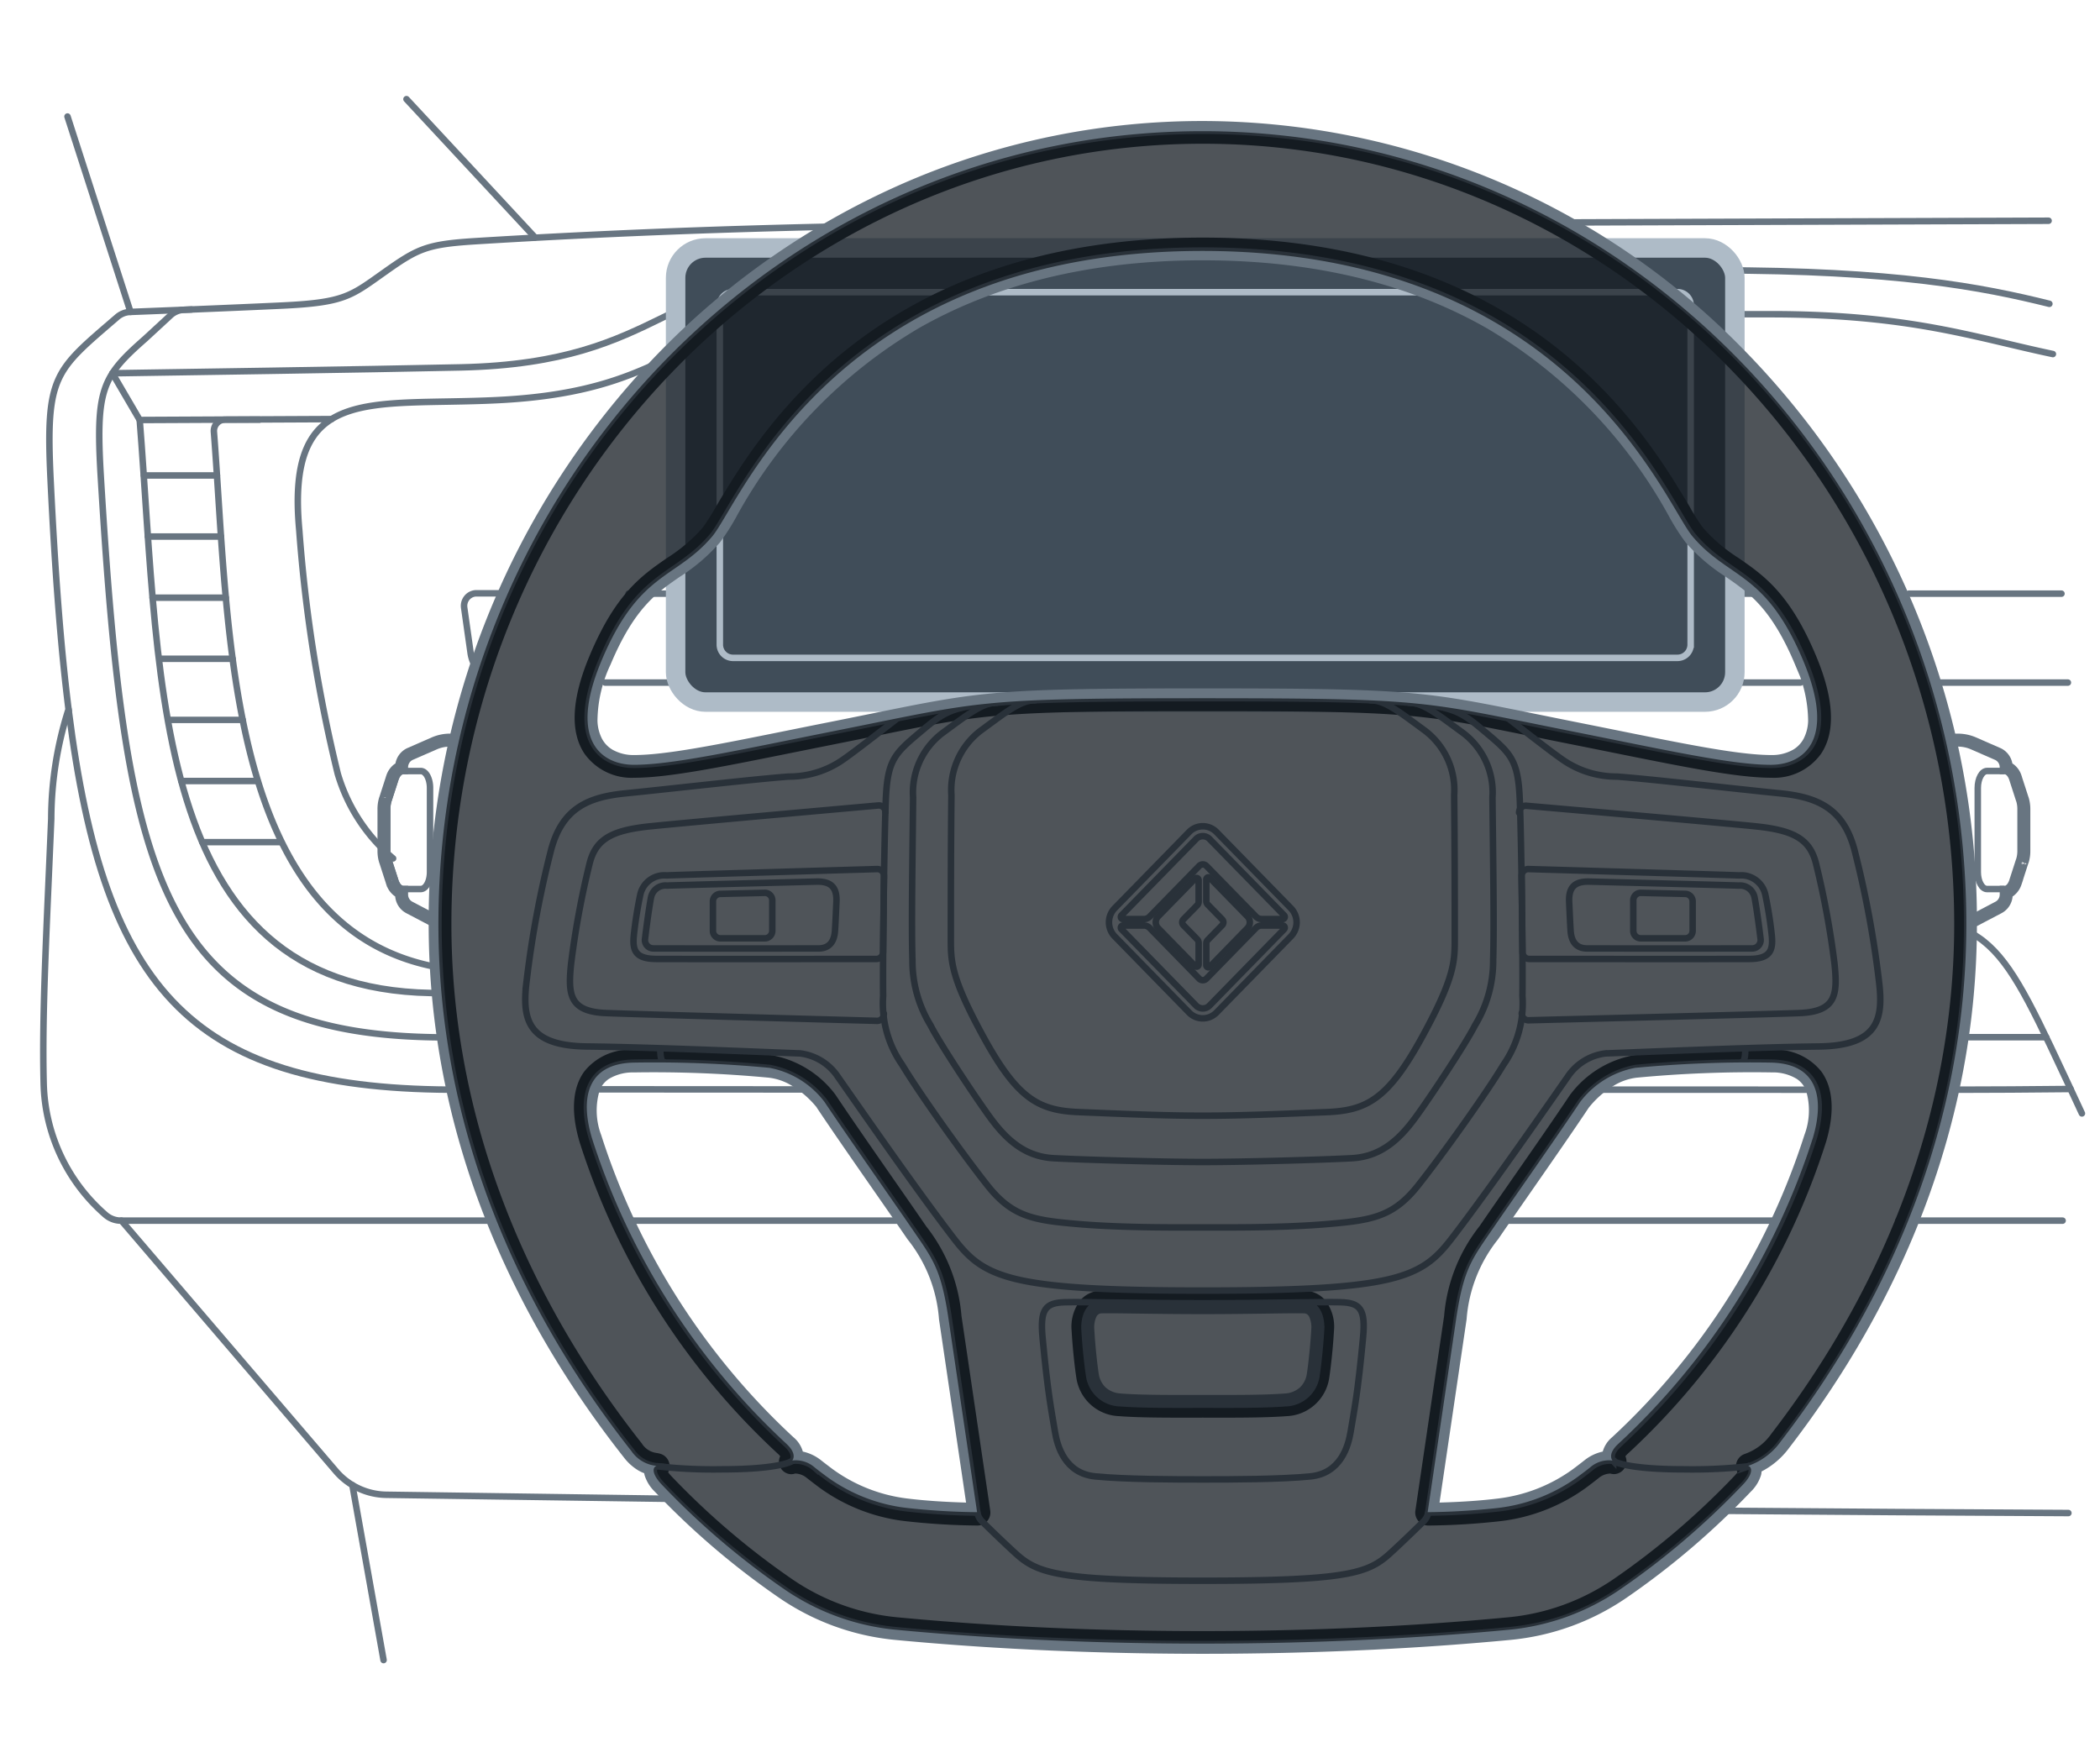 <svg xmlns="http://www.w3.org/2000/svg" width="161.749" height="135.811" viewBox="0 0 161.749 135.811"><g id="b397b2bc-a6e4-47e0-a4c5-1b48f34141e4" data-name="below"><path d="M34.734,79.909C12.449,80.016,9.678,68.389,7.77,36.831c-.415-6.858.073-7.799,3.402-10.729l1.983-1.83a1.629,1.629,0,0,1,1.036-.41l.555-.022" style="fill:none;stroke:#687581;stroke-linecap:round;stroke-linejoin:round;stroke-width:0.5px"/><path d="M35.607,83.938c-20.737.114-27.555-7.413-30.313-29.184" style="fill:none;stroke:#687581;stroke-linecap:round;stroke-linejoin:round;stroke-width:0.5px"/><path d="M30.279,66.125A13.522,13.522,0,0,1,26.014,59.6a114.254,114.254,0,0,1-2.962-18.752c-1.05-11.292,5.354-9.545,15.218-10.024,14.556-.707,13.439-6.62,27.054-6.62H136.35c10.778,0,15.725,1.797,21.77,3.069" style="fill:none;stroke:#687581;stroke-linecap:round;stroke-linejoin:round;stroke-width:0.5px"/><path d="M157.85,23.403c-5.164-1.285-11.83-2.577-25.757-2.577H65.323C51.256,20.831,51.419,27.949,35.489,28.3c-6.748.149-23.749.408-26.83.454" style="fill:none;stroke:#687581;stroke-linecap:round;stroke-linejoin:round;stroke-width:0.5px"/><path d="M25.541,32.283l-14.78.07c1.654,20.899.844,44.46,23.453,44.14" style="fill:none;stroke:#687581;stroke-linecap:round;stroke-linejoin:round;stroke-width:0.5px"/><path d="M34.009,74.56C17.334,71.767,17.677,48.742,16.476,33.267a.884.884,0,0,1,.223-.66.842.842,0,0,1,.625-.281h2.652" style="fill:none;stroke:#687581;stroke-linecap:round;stroke-linejoin:round;stroke-width:0.5px"/><line x1="8.658" y1="28.755" x2="10.762" y2="32.353" style="fill:none;stroke:#687581;stroke-linecap:round;stroke-linejoin:round;stroke-width:0.5px"/><line x1="146.204" y1="94.027" x2="158.869" y2="94.027" style="fill:none;stroke:#687581;stroke-linecap:round;stroke-linejoin:round;stroke-width:0.5px"/><line x1="115.463" y1="94.027" x2="137.232" y2="94.027" style="fill:none;stroke:#687581;stroke-linecap:round;stroke-linejoin:round;stroke-width:0.5px"/><line x1="48.056" y1="94.027" x2="69.824" y2="94.027" style="fill:none;stroke:#687581;stroke-linecap:round;stroke-linejoin:round;stroke-width:0.5px"/><line x1="9.325" y1="94.027" x2="38.243" y2="94.027" style="fill:none;stroke:#687581;stroke-linecap:round;stroke-linejoin:round;stroke-width:0.5px"/><path d="M37.076,51.922a2.808,2.808,0,0,1-.83-1.631l-.493-3.483a.978.978,0,0,1,.224-.772.951.951,0,0,1,.722-.334h2.398" style="fill:none;stroke:#687581;stroke-linecap:round;stroke-linejoin:round;stroke-width:0.5px"/><line x1="21.629" y1="64.87" x2="15.575" y2="64.87" style="fill:none;stroke:#687581;stroke-linecap:round;stroke-linejoin:round;stroke-width:0.5px"/><line x1="19.834" y1="60.162" x2="13.962" y2="60.162" style="fill:none;stroke:#687581;stroke-linecap:round;stroke-linejoin:round;stroke-width:0.5px"/><line x1="18.693" y1="55.454" x2="13.027" y2="55.454" style="fill:none;stroke:#687581;stroke-linecap:round;stroke-linejoin:round;stroke-width:0.5px"/><line x1="17.918" y1="50.747" x2="12.307" y2="50.747" style="fill:none;stroke:#687581;stroke-linecap:round;stroke-linejoin:round;stroke-width:0.5px"/><line x1="17.394" y1="46.039" x2="11.752" y2="46.039" style="fill:none;stroke:#687581;stroke-linecap:round;stroke-linejoin:round;stroke-width:0.5px"/><line x1="17.022" y1="41.331" x2="11.39" y2="41.331" style="fill:none;stroke:#687581;stroke-linecap:round;stroke-linejoin:round;stroke-width:0.5px"/><line x1="16.712" y1="36.623" x2="11.084" y2="36.623" style="fill:none;stroke:#687581;stroke-linecap:round;stroke-linejoin:round;stroke-width:0.5px"/><path d="M151.467,71.691c2.525,1.181,4.049,3.801,6.46,8.882.911,1.919,1.709,3.645,2.429,5.195" style="fill:none;stroke:#687581;stroke-linecap:round;stroke-linejoin:round;stroke-width:0.5px"/><path d="M62.624,83.92c-6.266-.003-11.799-.006-16.095-.009l-1.297-.001" style="fill:none;stroke:#687581;stroke-linecap:round;stroke-linejoin:round;stroke-width:0.5px"/><path d="M139.502,83.94l-4.082-.001c-3.737-.001-8.064-.001-12.776-.002" style="fill:none;stroke:#687581;stroke-linecap:round;stroke-linejoin:round;stroke-width:0.5px"/><path d="M159.482,83.886q-4.589.05-9.188.055l-.614.001" style="fill:none;stroke:#687581;stroke-linecap:round;stroke-linejoin:round;stroke-width:0.5px"/><path d="M132.327,116.374c9.018.073,18.237.135,26.988.176" style="fill:none;stroke:#687581;stroke-linecap:round;stroke-linejoin:round;stroke-width:0.5px"/><path d="M121.292,17.132l1.854-.007c10.572-.04,22.405-.082,34.644-.121" style="fill:none;stroke:#687581;stroke-linecap:round;stroke-linejoin:round;stroke-width:0.5px"/><path d="M52.028,115.46l-22.275-.317a5.202,5.202,0,0,1-3.878-1.819L9.355,94.027H9.325a1.832,1.832,0,0,1-1.216-.461A13.827,13.827,0,0,1,3.364,83.422c-.136-5.417.243-12.154.583-20.349a27.92,27.92,0,0,1,1.342-8.46l.006.142c-.646-5.099-1.069-10.98-1.396-17.726-.396-8.175.3-8.44,5.146-12.621A1.641,1.641,0,0,1,10.05,24.027c1.853-.072,7.686-.301,11.69-.49,4.816-.228,5.291-.741,7.869-2.566s3.245-2.159,7.055-2.395c8.087-.5,16.404-.849,24.884-1.06q1.519-.038,3.037-.07" style="fill:none;stroke:#687581;stroke-linecap:round;stroke-linejoin:round;stroke-width:0.5px"/><line x1="135.016" y1="45.731" x2="48.416" y2="45.731" style="fill:none;stroke:#687581;stroke-linecap:round;stroke-linejoin:round;stroke-width:0.5px"/><line x1="158.781" y1="45.731" x2="147.024" y2="45.731" style="fill:none;stroke:#687581;stroke-linecap:round;stroke-linejoin:round;stroke-width:0.5px"/><line x1="138.682" y1="52.579" x2="46.606" y2="52.579" style="fill:none;stroke:#687581;stroke-linecap:round;stroke-linejoin:round;stroke-width:0.5px"/><line x1="159.276" y1="52.579" x2="149.316" y2="52.579" style="fill:none;stroke:#687581;stroke-linecap:round;stroke-linejoin:round;stroke-width:0.5px"/><line x1="27.142" y1="114.398" x2="29.544" y2="127.876" style="fill:none;stroke:#687581;stroke-linecap:round;stroke-linejoin:round;stroke-width:0.5px"/><line x1="5.199" y1="8.976" x2="10.05" y2="24.027" style="fill:none;stroke:#687581;stroke-linecap:round;stroke-linejoin:round;stroke-width:0.5px"/><line x1="41.211" y1="18.293" x2="31.308" y2="7.638" style="fill:none;stroke:#687581;stroke-linecap:round;stroke-linejoin:round;stroke-width:0.5px"/><line x1="150.556" y1="79.897" x2="157.604" y2="79.897" style="fill:none;stroke:#687581;stroke-linecap:round;stroke-linejoin:round;stroke-width:0.5px"/></g><g id="abab65c3-b5c4-4ad5-a506-a90835d08781" data-name="illustration"><rect x="52.038" y="19.101" width="81.587" height="34.979" rx="2.3" style="fill:#404d59;stroke:#aebbc7;stroke-miterlimit:10;stroke-width:1.5px"/><path d="M130.22,49.658a1.017,1.017,0,0,1-1.018,1.018H56.461a1.017,1.017,0,0,1-1.018-1.018V23.524a1.017,1.017,0,0,1,1.018-1.018H129.203a1.017,1.017,0,0,1,1.018,1.018V49.658Z" style="fill:none;stroke:#aebbc7;stroke-miterlimit:10;stroke-width:0.5px"/></g><g id="aecaa390-12f6-4035-b30e-63ca85c6668c" data-name="above"><g id="a3d414c6-4ef0-461f-a92e-7b67a1f091f5" data-name="Offset Group"><path d="M35.306,56.761h-.64a3.287,3.287,0,0,0-1.32.275l-1.848.808a1.349,1.349,0,0,0-.59.498,1.381,1.381,0,0,0-.22.63,1.005,1.005,0,0,0-.17.096,1.537,1.537,0,0,0-.53.76l-.006.017a.574.574,0,0,0-.024.078s-.487,1.505-.476,1.477c-.019.048-.034.093-.053.152a2.809,2.809,0,0,0-.104.76v3.25a2.813,2.813,0,0,0,.11.778c.013.04.028.085.037.105,0,0,.486,1.506.475,1.467a1.083,1.083,0,0,0,.035.116l.016.048a1.515,1.515,0,0,0,.521.731,1.015,1.015,0,0,0,.163.093v.007a1.382,1.382,0,0,0,.2.717,1.349,1.349,0,0,0,.529.497l1.828.96a3.374,3.374,0,0,0,.352.159" style="fill:none;stroke:#687581;stroke-miterlimit:10;stroke-width:0.5px"/><path d="M35.306,57.011h-.64a3.036,3.036,0,0,0-1.22.254l-1.849.808a1.098,1.098,0,0,0-.481.406,1.131,1.131,0,0,0-.185.621v.055a.717.717,0,0,0-.271.118,1.278,1.278,0,0,0-.433.626l-.009.029a.571.571,0,0,0-.022.073s-.487,1.505-.482,1.491c-.016.041-.03.081-.045.129a2.555,2.555,0,0,0-.095.692v3.25a2.558,2.558,0,0,0,.097.701c.013.038.026.078.037.106,0,0,.486,1.506.481,1.487a.83.83,0,0,0,.028.09l.015.046a1.267,1.267,0,0,0,.429.612.714.714,0,0,0,.27.118v.187a1.132,1.132,0,0,0,.164.588,1.098,1.098,0,0,0,.431.405l1.828.96a3.107,3.107,0,0,0,.326.147" style="fill:none;stroke:#687581;stroke-miterlimit:10;stroke-width:0.5px"/></g><path d="M35.306,57.261h-.64a2.789,2.789,0,0,0-1.119.233l-1.849.808a.868.868,0,0,0-.515.798v.292h-.124c-.247,0-.463.228-.59.577-.01.035-.025.07-.034.108l-.486,1.505c-.014.035-.025.07-.037.106a2.307,2.307,0,0,0-.085.624v3.25a2.297,2.297,0,0,0,.085.624c.012.037.024.071.037.106l.486,1.506c.009.037.024.071.034.106.128.348.344.578.59.578h.124v.425a.867.867,0,0,0,.461.772l1.827.96a2.842,2.842,0,0,0,.3.135" style="fill:none;stroke:#687581;stroke-miterlimit:10;stroke-width:0.5px"/><path d="M31.058,68.482c-.239,0-.46-.216-.593-.578,0,0-.547-1.684-.557-1.72a2.195,2.195,0,0,1-.086-.622V62.313a2.231,2.231,0,0,1,.086-.623c.011-.037.56-1.725.56-1.725.131-.358.352-.572.591-.572h1.349c.394,0,.714.585.714,1.304v6.48c0,.719-.32,1.304-.714,1.304Z" style="fill:none;stroke:#687581;stroke-miterlimit:10;stroke-width:0.5px"/><g id="e5e7ad56-fd56-425f-81f5-243621e72424" data-name="Offset Group"><path d="M151.475,71.365a3.345,3.345,0,0,0,.744-.283l1.826-.959a1.35,1.35,0,0,0,.53-.498,1.382,1.382,0,0,0,.2-.717v-.007a1.022,1.022,0,0,0,.163-.093,1.542,1.542,0,0,0,.531-.762l.006-.018a.649.649,0,0,0,.024-.076s.486-1.506.477-1.479c.019-.048.034-.092.053-.151a2.797,2.797,0,0,0,.104-.76v-3.25a2.825,2.825,0,0,0-.11-.778c-.013-.04-.029-.086-.037-.105,0,0-.486-1.504-.474-1.46a1.052,1.052,0,0,0-.036-.123l-.016-.048a1.51,1.51,0,0,0-.52-.729,1.006,1.006,0,0,0-.17-.096,1.381,1.381,0,0,0-.22-.63,1.347,1.347,0,0,0-.589-.498l-1.849-.808a3.287,3.287,0,0,0-1.32-.275h-.81" style="fill:none;stroke:#687581;stroke-miterlimit:10;stroke-width:0.5px"/><path d="M151.415,71.122a3.094,3.094,0,0,0,.688-.261l1.826-.959a1.1,1.1,0,0,0,.432-.406,1.133,1.133,0,0,0,.164-.588v-.187a.714.714,0,0,0,.27-.118,1.282,1.282,0,0,0,.434-.628l.01-.03a.632.632,0,0,0,.022-.07s.486-1.506.482-1.493c.016-.041.03-.081.045-.129a2.543,2.543,0,0,0,.095-.692v-3.25a2.566,2.566,0,0,0-.097-.701c-.013-.038-.026-.079-.037-.106,0,0-.486-1.505-.48-1.482a.837.837,0,0,0-.029-.096l-.015-.044a1.264,1.264,0,0,0-.428-.61.717.717,0,0,0-.271-.118v-.055a1.131,1.131,0,0,0-.185-.621,1.097,1.097,0,0,0-.48-.406l-1.849-.808a3.036,3.036,0,0,0-1.22-.254h-.81" style="fill:none;stroke:#687581;stroke-miterlimit:10;stroke-width:0.5px"/></g><path d="M151.355,70.88a2.847,2.847,0,0,0,.632-.24l1.827-.96a.867.867,0,0,0,.461-.772v-.425h.124c.247,0,.463-.23.59-.578.01-.035.025-.07.034-.106l.487-1.507c.014-.035.025-.07.037-.106a2.298,2.298,0,0,0,.085-.624v-3.25a2.308,2.308,0,0,0-.085-.624c-.012-.037-.024-.071-.037-.106l-.487-1.505c-.009-.038-.024-.073-.034-.108-.128-.348-.344-.577-.59-.577h-.124v-.292a.868.868,0,0,0-.515-.798l-1.849-.808a2.788,2.788,0,0,0-1.119-.233h-.81" style="fill:none;stroke:#687581;stroke-miterlimit:10;stroke-width:0.5px"/><path d="M154.399,68.483h-1.348c-.394,0-.716-.586-.716-1.306v-6.48c0-.72.321-1.306.716-1.306h1.348" style="fill:none;stroke:#687581;stroke-miterlimit:10;stroke-width:0.5px"/><g id="ab6172a6-37fc-4331-a4a7-54c8c52af27d" data-name="Offset Group"><path d="M92.644,10.572A56.972,56.972,0,0,1,133.128,27.52a61.271,61.271,0,0,1,17.891,43.678c0,13.813-4.905,27.488-14.185,39.546a4.833,4.833,0,0,1-1.827,1.543,1.065,1.065,0,0,0-.58,1.04,1.757,1.757,0,0,1-.482.716,59.452,59.452,0,0,1-9.392,8.016,17.729,17.729,0,0,1-8.325,3.018c-7.443.706-15.378,1.064-23.584,1.064s-16.141-.358-23.581-1.064l-.094-.009a17.738,17.738,0,0,1-8.234-3.01,59.449,59.449,0,0,1-9.392-8.016,1.642,1.642,0,0,1-.488-.758,1,1,0,0,0-.707-.943,1.663,1.663,0,0,1-.359-.159,2.77,2.77,0,0,1-.747-.685c-9.664-12.248-14.773-26.183-14.773-40.3A61.426,61.426,0,0,1,51.373,28.322,58.029,58.029,0,0,1,70.538,15.069a56.178,56.178,0,0,1,22.106-4.498M48.838,59.411c2.58,0,6.61-.813,12.202-1.942q1.522-.307,3.206-.644c1.171-.233,2.216-.446,3.167-.639,8.329-1.692,9.4-1.91,25.23-1.91s16.9.217,25.23,1.91c.952.193,1.996.406,3.168.639,1.119.223,2.184.438,3.221.647,5.577,1.126,9.607,1.939,12.188,1.939a4.487,4.487,0,0,0,2.3-.587,3.41,3.41,0,0,0,1.272-1.325,4.467,4.467,0,0,0,.496-1.919A11.632,11.632,0,0,0,139.412,50.7c-1.955-4.66-3.892-5.997-5.8-7.315a12.927,12.927,0,0,1-2.82-2.408,15.798,15.798,0,0,1-1.069-1.672l-.032-.054a39.372,39.372,0,0,0-14.57-15.066c-6.276-3.572-13.838-5.383-22.477-5.383s-16.202,1.811-22.477,5.383a39.373,39.373,0,0,0-14.57,15.066l-.032.053a15.784,15.784,0,0,1-1.069,1.673,13.072,13.072,0,0,1-2.854,2.432c-1.873,1.294-3.81,2.631-5.765,7.291a11.629,11.629,0,0,0-1.106,4.88,4.465,4.465,0,0,0,.496,1.919,3.41,3.41,0,0,0,1.272,1.325,4.487,4.487,0,0,0,2.301.587m61.749,57.59.024,0c1.844-.043,3.494-.152,4.904-.324a13.484,13.484,0,0,0,6.362-2.488c.321-.239.639-.483.942-.722a2.203,2.203,0,0,1,.871-.423c.035-.008.069-.013.102-.018a1,1,0,0,0,.853-.856,1.029,1.029,0,0,1,.368-.534,55.158,55.158,0,0,0,15.161-23.831,6.497,6.497,0,0,0,.066-4.342,3.176,3.176,0,0,0-1.153-1.393,4.784,4.784,0,0,0-2.587-.711c-.516-.013-1.05-.019-1.593-.019-3.279,0-6.863.216-8.961.429a5.584,5.584,0,0,0-2.206.738,8.396,8.396,0,0,0-2.409,2.126c-1.18,1.773-2.942,4.305-4.503,6.549-.842,1.211-1.616,2.323-2.193,3.164l-.244.355-.056.081a12.365,12.365,0,0,0-2.611,6.66c-.007.051-1.72,11.651-2.127,14.412a1,1,0,0,0,.989,1.146m-35.886,0a1,1,0,0,0,.989-1.146L73.561,101.437a12.354,12.354,0,0,0-2.61-6.654l-.824.567.79-.616-.266-.387c-.577-.842-1.351-1.954-2.194-3.166-1.482-2.13-3.152-4.531-4.34-6.305a1.002,1.002,0,0,0-.109-.193,8.579,8.579,0,0,0-2.461-2.175,5.582,5.582,0,0,0-2.207-.738l-.068-.007c-2.095-.21-5.656-.422-8.892-.422-.543,0-1.077.006-1.594.019a4.785,4.785,0,0,0-2.587.711,3.176,3.176,0,0,0-1.153,1.393,6.531,6.531,0,0,0,.073,4.366,55.13,55.13,0,0,0,15.153,23.806,1.03,1.03,0,0,1,.369.534,1,1,0,0,0,.854.856c.033.004.066.01.101.018a2.168,2.168,0,0,1,.854.41c.32.252.638.496.958.734a13.484,13.484,0,0,0,6.362,2.489c1.411.172,3.061.28,4.905.324l.024,0M92.644,99.979c-1.904,0-3.624-.024-5.006-.043-.925-.013-1.684-.023-2.234-.023-.224,0-.414.002-.569.006a1.703,1.703,0,0,0-.895.264,1.781,1.781,0,0,0-.635.74,3.241,3.241,0,0,0-.269,1.514c.081,1.411.243,2.857.36,3.603a3.057,3.057,0,0,0,.894,1.734,3.112,3.112,0,0,0,1.886.807l.086.008c1.298.101,3.192.114,4.697.114l.95-.001.07,0,.664-.001.664.001.07,0,.948.001c1.506,0,3.402-.013,4.705-.115a3.141,3.141,0,0,0,1.944-.794,3.052,3.052,0,0,0,.916-1.756c.117-.751.279-2.198.36-3.602a3.243,3.243,0,0,0-.269-1.514,1.782,1.782,0,0,0-.634-.74,1.704,1.704,0,0,0-.896-.264c-.155-.004-.345-.006-.569-.006-.55,0-1.31.01-2.234.023-1.382.019-3.102.043-5.006.043m0-90.407a57.329,57.329,0,0,0-22.497,4.577A59.354,59.354,0,0,0,50.652,27.628a62.627,62.627,0,0,0-17.384,43.57c0,15.725,6.115,29.674,14.988,40.919a3.716,3.716,0,0,0,1.026.928,2.675,2.675,0,0,0,.573.253,1.199,1.199,0,0,0,.033.259,2.739,2.739,0,0,0,.731,1.175,60.28,60.28,0,0,0,9.55,8.15,18.705,18.705,0,0,0,8.699,3.18l.097.009c6.107.58,14.093,1.069,23.679,1.069s17.571-.489,23.679-1.069a18.706,18.706,0,0,0,8.796-3.189,60.281,60.281,0,0,0,9.55-8.151,2.739,2.739,0,0,0,.731-1.175,1.143,1.143,0,0,0,.029-.364,5.888,5.888,0,0,0,2.197-1.839c8.55-11.11,14.393-24.785,14.393-40.156a62.591,62.591,0,0,0-18.184-44.386A58.067,58.067,0,0,0,92.644,9.572ZM48.838,58.411a3.511,3.511,0,0,1-1.788-.446,2.418,2.418,0,0,1-.904-.942,3.458,3.458,0,0,1-.377-1.492,10.566,10.566,0,0,1,1.029-4.444c1.85-4.409,3.637-5.63,5.435-6.871A13.993,13.993,0,0,0,55.26,41.622a16.395,16.395,0,0,0,1.197-1.86A38.245,38.245,0,0,1,70.661,25.055c5.312-3.024,12.426-5.253,21.982-5.253s16.671,2.229,21.982,5.253a38.246,38.246,0,0,1,14.205,14.707,16.388,16.388,0,0,0,1.196,1.86,13.992,13.992,0,0,0,3.028,2.594c1.798,1.241,3.585,2.462,5.435,6.871a10.569,10.569,0,0,1,1.029,4.444,3.458,3.458,0,0,1-.377,1.492,2.418,2.418,0,0,1-.904.942,3.511,3.511,0,0,1-1.788.446c-2.467,0-6.371-.785-11.99-1.919q-1.529-.309-3.223-.647c-1.17-.233-2.213-.445-3.164-.638-8.446-1.716-9.53-1.93-25.429-1.93s-16.983.214-25.429,1.93c-.951.193-1.994.405-3.164.638q-1.694.337-3.223.647c-5.618,1.134-9.523,1.919-11.99,1.919Zm25.863,57.59c-2.028-.048-3.602-.17-4.808-.317a12.539,12.539,0,0,1-5.885-2.298c-.313-.233-.624-.471-.937-.718a3.17,3.17,0,0,0-1.264-.603c-.059-.013-.117-.023-.173-.03a1.96,1.96,0,0,0-.675-1.128A54.472,54.472,0,0,1,46.075,87.529a5.602,5.602,0,0,1-.11-3.667,2.178,2.178,0,0,1,.794-.962,3.787,3.787,0,0,1,2.053-.54c.508-.013,1.034-.018,1.569-.018,3.167,0,6.664.204,8.792.417l.068.007a4.6,4.6,0,0,1,1.81.611,7.551,7.551,0,0,1,2.147,1.892.497.497,0,0,1-.087-.099c1.2,1.802,2.979,4.36,4.526,6.583.841,1.209,1.614,2.32,2.19,3.16q.143.208.275.4a11.432,11.432,0,0,1,2.471,6.275l2.128,14.414Zm35.886,0,2.128-14.412a11.434,11.434,0,0,1,2.471-6.277q.132-.192.275-.4c.576-.84,1.348-1.95,2.189-3.159,1.547-2.224,3.327-4.782,4.514-6.566a7.401,7.401,0,0,1,2.073-1.812,4.601,4.601,0,0,1,1.811-.611c2.121-.216,5.659-.424,8.86-.424.535,0,1.06.006,1.569.018a3.787,3.787,0,0,1,2.053.54,2.178,2.178,0,0,1,.794.962,5.591,5.591,0,0,1-.108,3.659,54.48,54.48,0,0,1-14.887,23.386,1.959,1.959,0,0,0-.675,1.128c-.055.008-.113.018-.173.031a3.181,3.181,0,0,0-1.269.607q-.461.363-.931.714a12.54,12.54,0,0,1-5.885,2.297c-1.206.146-2.78.269-4.808.317ZM92.644,100.979c1.911,0,3.643-.024,5.02-.043.919-.013,1.673-.023,2.22-.023.214,0,.396.002.544.005a.709.709,0,0,1,.378.105.798.798,0,0,1,.276.335,2.197,2.197,0,0,1,.17,1.022c-.082,1.413-.244,2.825-.35,3.506a2.063,2.063,0,0,1-.607,1.175,2.146,2.146,0,0,1-1.343.531c-1.25.098-3.068.112-4.627.112-.33,0-.647-.001-.946-.001-.263-.001-.51-.001-.737-.001s-.474.001-.737.001c-.299.001-.618.001-.948.001-1.558,0-3.374-.014-4.619-.111l-.075-.007a2.107,2.107,0,0,1-1.288-.538,2.069,2.069,0,0,1-.593-1.162c-.107-.681-.269-2.092-.35-3.505a2.2,2.2,0,0,1,.17-1.022.798.798,0,0,1,.276-.335.709.709,0,0,1,.378-.105c.148-.004.33-.005.544-.005.547,0,1.301.01,2.22.023,1.377.019,3.109.043,5.02.043Z" style="fill:#141b21"/><path d="M92.644,10.822A56.723,56.723,0,0,1,132.951,27.697a61.023,61.023,0,0,1,17.817,43.502c0,13.757-4.887,27.379-14.133,39.394a4.532,4.532,0,0,1-1.88,1.533,1,1,0,0,0-.582,1.175,1.807,1.807,0,0,1-.41.571,59.198,59.198,0,0,1-9.352,7.982,17.477,17.477,0,0,1-8.208,2.976c-7.436.706-15.363,1.063-23.561,1.063s-16.125-.358-23.558-1.063l-.094-.009a17.486,17.486,0,0,1-8.117-2.967,59.201,59.201,0,0,1-9.352-7.982,1.738,1.738,0,0,1-.414-.582,1,1,0,0,0-.77-1.154,1.415,1.415,0,0,1-.425-.167,2.523,2.523,0,0,1-.677-.625C39.608,99.14,34.519,85.258,34.519,71.199A61.178,61.178,0,0,1,51.553,28.495a57.782,57.782,0,0,1,19.083-13.196,55.932,55.932,0,0,1,22.008-4.478M48.838,59.661c2.606,0,6.646-.815,12.237-1.944l.089-.018q1.488-.3,3.131-.629c1.164-.232,2.204-.443,3.168-.639,8.308-1.688,9.375-1.905,25.18-1.905s16.872.217,25.195,1.908c.947.193,1.988.404,3.153.636,1.116.222,2.178.436,3.22.647,5.591,1.129,9.632,1.944,12.237,1.944a4.737,4.737,0,0,0,2.429-.622,3.657,3.657,0,0,0,1.364-1.421,4.715,4.715,0,0,0,.526-2.026,11.867,11.867,0,0,0-1.125-4.989c-1.983-4.727-3.957-6.09-5.883-7.42a12.763,12.763,0,0,1-2.777-2.367,16.547,16.547,0,0,1-1.077-1.692,39.604,39.604,0,0,0-14.661-15.155c-6.314-3.594-13.918-5.416-22.601-5.416s-16.287,1.822-22.601,5.416a39.646,39.646,0,0,0-14.679,15.185,16.197,16.197,0,0,1-1.06,1.663A12.836,12.836,0,0,1,51.51,43.196c-1.908,1.318-3.882,2.681-5.865,7.408A11.867,11.867,0,0,0,44.52,55.592a4.713,4.713,0,0,0,.526,2.025,3.659,3.659,0,0,0,1.364,1.421,4.737,4.737,0,0,0,2.429.622m61.458,57.596.02,0c1.974-.039,3.734-.15,5.229-.332a13.739,13.739,0,0,0,6.482-2.536c.322-.24.642-.485.947-.726a1.949,1.949,0,0,1,.769-.375,1.219,1.219,0,0,1,.199-.026.985.985,0,0,0,.707-.326.967.967,0,0,0,.244-.731c0-.001.027-.137.292-.386a55.407,55.407,0,0,0,15.228-23.938,6.651,6.651,0,0,0,.057-4.517,3.425,3.425,0,0,0-1.242-1.501,5.028,5.028,0,0,0-2.72-.753c-.518-.013-1.054-.019-1.6-.019-3.287,0-6.881.216-8.985.43a5.831,5.831,0,0,0-2.305.769,8.679,8.679,0,0,0-2.487,2.195c-1.188,1.783-2.951,4.318-4.506,6.554-.842,1.211-1.616,2.323-2.194,3.166l-.286.416a12.602,12.602,0,0,0-2.665,6.783l-2.171,14.706a1,1,0,0,0,.989,1.146m-49.901-5.076.001-.001a1,1,0,0,0,.949,1.081,1.248,1.248,0,0,1,.201.026,1.922,1.922,0,0,1,.754.364q.478.377.96.736a13.736,13.736,0,0,0,6.482,2.537c1.496.182,3.256.293,5.23.332l.02,0a1,1,0,0,0,.989-1.146l-2.172-14.711a12.628,12.628,0,0,0-2.678-6.797l-.273-.398c-.578-.843-1.352-1.956-2.195-3.168-1.556-2.236-3.318-4.771-4.512-6.562l-.028.019a8.694,8.694,0,0,0-2.452-2.204,5.828,5.828,0,0,0-2.304-.769l-.069-.007c-2.101-.211-5.673-.423-8.916-.423-.546,0-1.082.006-1.6.019a5.027,5.027,0,0,0-2.72.753,3.422,3.422,0,0,0-1.242,1.5,6.676,6.676,0,0,0,.063,4.537,55.384,55.384,0,0,0,15.221,23.918,1.241,1.241,0,0,1,.292.363M92.644,99.729c-1.905,0-3.623-.024-5.003-.043-.921-.013-1.682-.023-2.237-.023-.226,0-.419.002-.576.006a1.95,1.95,0,0,0-1.025.304,2.027,2.027,0,0,0-.724.842,3.436,3.436,0,0,0-.293,1.637c.081,1.419.245,2.876.363,3.628a3.308,3.308,0,0,0,.97,1.877,3.356,3.356,0,0,0,2.033.874l.088.008c1.308.102,3.209.115,4.719.115l.951-.001.071,0,.663-.001.663.001.071,0,.95.001c1.51,0,3.412-.013,4.723-.116a3.385,3.385,0,0,0,2.094-.86,3.302,3.302,0,0,0,.993-1.9c.117-.756.281-2.214.363-3.626a3.437,3.437,0,0,0-.293-1.637,2.029,2.029,0,0,0-.724-.842,1.95,1.95,0,0,0-1.024-.304c-.157-.004-.35-.006-.576-.006-.554,0-1.315.011-2.237.023-1.38.019-3.097.043-5.003.043m-32.248,12.45h0M92.644,9.822a57.078,57.078,0,0,0-22.399,4.557A59.102,59.102,0,0,0,50.833,27.802,62.377,62.377,0,0,0,33.519,71.199c0,15.657,6.088,29.554,14.934,40.765a3.468,3.468,0,0,0,.956.868,2.414,2.414,0,0,0,.717.281.815.815,0,0,0,.005.389,2.503,2.503,0,0,0,.669,1.06,60.03,60.03,0,0,0,9.51,8.117,18.455,18.455,0,0,0,8.582,3.137l.096.009c6.1.579,14.078,1.068,23.655,1.068s17.555-.489,23.655-1.068a18.454,18.454,0,0,0,8.679-3.146,60.029,60.029,0,0,0,9.51-8.117,2.502,2.502,0,0,0,.669-1.06.775.775,0,0,0-.015-.453,5.561,5.561,0,0,0,2.286-1.845c8.524-11.076,14.341-24.699,14.341-40.004a62.34,62.34,0,0,0-18.11-44.209A57.817,57.817,0,0,0,92.644,9.822ZM48.838,58.661a3.759,3.759,0,0,1-1.917-.481,2.667,2.667,0,0,1-.996-1.038,3.705,3.705,0,0,1-.407-1.599A10.806,10.806,0,0,1,46.567,50.99c1.874-4.467,3.701-5.721,5.523-6.98a13.752,13.752,0,0,0,2.979-2.549,16.28,16.28,0,0,0,1.173-1.827A38.492,38.492,0,0,1,70.538,24.837c5.352-3.046,12.509-5.285,22.106-5.285s16.754,2.239,22.106,5.285a38.492,38.492,0,0,1,14.296,14.797,16.254,16.254,0,0,0,1.173,1.827,13.748,13.748,0,0,0,2.979,2.55c1.822,1.259,3.649,2.513,5.523,6.98a10.806,10.806,0,0,1,1.049,4.553,3.705,3.705,0,0,1-.407,1.599,2.667,2.667,0,0,1-.996,1.038,3.759,3.759,0,0,1-1.916.481c-2.499,0-6.435-.793-12.039-1.924q-1.529-.309-3.223-.647c-1.17-.233-2.214-.445-3.165-.638-8.424-1.712-9.489-1.925-25.379-1.925s-16.956.213-25.379,1.925c-.951.193-1.994.405-3.165.638q-1.694.337-3.223.647c-5.604,1.131-9.54,1.924-12.039,1.924Zm26.153,57.596a51.166,51.166,0,0,1-5.129-.325,12.788,12.788,0,0,1-6.004-2.345q-.472-.352-.939-.72a2.923,2.923,0,0,0-1.164-.557,2.25,2.25,0,0,0-.363-.047.804.804,0,0,0,.003-.097,1.608,1.608,0,0,0-.607-1.077A54.725,54.725,0,0,1,45.835,87.6a5.836,5.836,0,0,1-.1-3.838,2.427,2.427,0,0,1,.884-1.07,4.031,4.031,0,0,1,2.186-.583c.51-.013,1.038-.018,1.576-.018,3.176,0,6.681.204,8.816.418l.068.007a4.851,4.851,0,0,1,1.909.643A7.576,7.576,0,0,1,63.32,85.032l-.002-.002c1.199,1.8,2.976,4.354,4.523,6.579.841,1.209,1.614,2.32,2.191,3.162q.142.208.274.399a11.668,11.668,0,0,1,2.513,6.38l2.171,14.707Zm35.305,0c.309-2.09,2.171-14.706,2.171-14.706a11.669,11.669,0,0,1,2.513-6.381q.132-.192.274-.399c.576-.841,1.349-1.952,2.19-3.16,1.548-2.225,3.325-4.781,4.518-6.571a7.683,7.683,0,0,1,2.151-1.881,4.852,4.852,0,0,1,1.909-.643c2.128-.217,5.674-.425,8.884-.425.537,0,1.065.006,1.575.018a4.031,4.031,0,0,1,2.186.583,2.428,2.428,0,0,1,.884,1.07,5.831,5.831,0,0,1-.099,3.834A54.728,54.728,0,0,1,124.5,111.09a1.608,1.608,0,0,0-.607,1.077.778.778,0,0,0,.003.096,2.216,2.216,0,0,0-.363.047,2.927,2.927,0,0,0-1.167.559q-.463.365-.936.718a12.791,12.791,0,0,1-6.004,2.345,51.194,51.194,0,0,1-5.129.325ZM92.644,100.729c1.909,0,3.639-.024,5.016-.043.915-.013,1.672-.023,2.223-.023.216,0,.401.002.551.005a.956.956,0,0,1,.508.145,1.045,1.045,0,0,1,.366.436,2.445,2.445,0,0,1,.195,1.145c-.082,1.42-.245,2.84-.352,3.53a2.313,2.313,0,0,1-.684,1.32,2.395,2.395,0,0,1-1.493.597c-1.26.099-3.086.113-4.645.113-.331,0-.649-.001-.948-.001-.263-.001-.51-.001-.736-.001s-.473.001-.736.001c-.299,0-.618.001-.949.001-1.559,0-3.384-.014-4.641-.112l-.077-.007a2.355,2.355,0,0,1-1.435-.605,2.317,2.317,0,0,1-.669-1.305c-.108-.69-.272-2.11-.352-3.53a2.443,2.443,0,0,1,.195-1.145,1.045,1.045,0,0,1,.366-.436.957.957,0,0,1,.508-.145c.15-.004.335-.005.551-.005.551,0,1.307.011,2.223.023,1.377.019,3.107.043,5.016.043Z" style="fill:#141b21"/></g><path d="M92.644,11.072c31.912,0,57.875,26.973,57.875,60.127,0,13.701-4.869,27.271-14.082,39.242a4.158,4.158,0,0,1-2.046,1.556,1,1,0,0,0-.565,1.413,2.669,2.669,0,0,1-.243.289,58.953,58.953,0,0,1-9.312,7.948,17.229,17.229,0,0,1-8.09,2.933c-7.428.705-15.347,1.062-23.537,1.062s-16.109-.357-23.537-1.062a17.229,17.229,0,0,1-8.09-2.933,58.946,58.946,0,0,1-9.312-7.948,2.644,2.644,0,0,1-.243-.289,1,1,0,0,0-.575-1.417,2.253,2.253,0,0,0-.327-.072,1.582,1.582,0,0,1-1.125-.732C39.84,99.03,34.769,85.202,34.769,71.199c0-33.154,25.962-60.127,57.875-60.127M48.838,59.911c2.631,0,6.681-.818,12.288-1.949q1.528-.308,3.218-.646c1.172-.234,2.218-.446,3.17-.639,8.286-1.684,9.35-1.9,25.13-1.9s16.844.216,25.13,1.9c.952.193,1.997.406,3.17.639q1.691.337,3.218.646c5.606,1.131,9.657,1.949,12.288,1.949a4.451,4.451,0,0,0,3.822-1.859c1.126-1.694.992-4.232-.399-7.545-2.012-4.794-4.022-6.182-5.965-7.525a12.601,12.601,0,0,1-2.734-2.327,16.737,16.737,0,0,1-1.053-1.659c-3.361-5.66-12.287-20.694-37.477-20.694S58.527,33.336,55.167,38.996a16.728,16.728,0,0,1-1.053,1.659A12.598,12.598,0,0,1,51.38,42.982c-1.944,1.343-3.954,2.731-5.965,7.525-1.391,3.313-1.525,5.852-.399,7.545a4.451,4.451,0,0,0,3.823,1.859m61.168,57.602.016,0a53.913,53.913,0,0,0,5.553-.339,13.99,13.99,0,0,0,6.601-2.584c.324-.241.646-.488.952-.73a1.465,1.465,0,0,1,.874-.351l.019,0,.013-.001a.949.949,0,0,0,.284.044.981.981,0,0,0,.875-1.376,1.506,1.506,0,0,1,.162-.175,55.651,55.651,0,0,0,15.295-24.045c.677-2.284.551-4.156-.364-5.415a4.518,4.518,0,0,0-3.773-1.68c-.52-.013-1.058-.019-1.606-.019-3.296,0-6.901.217-9.011.432a7.914,7.914,0,0,0-4.968,3.064c-1.192,1.789-2.955,4.323-4.51,6.559-.842,1.21-1.617,2.324-2.195,3.168l-.273.397a12.84,12.84,0,0,0-2.72,6.906l-2.214,14.999a1,1,0,0,0,.989,1.146m-49.914-5.34a.97.97,0,0,0,.844,1.387.932.932,0,0,0,.291-.048.444.444,0,0,1,.059-.003,1.448,1.448,0,0,1,.863.342q.477.376.963.738a13.99,13.99,0,0,0,6.601,2.584,53.92,53.92,0,0,0,5.554.339l.016,0a1,1,0,0,0,.989-1.146L74.056,101.364a12.835,12.835,0,0,0-2.719-6.902l-.273-.397c-.578-.844-1.354-1.959-2.197-3.17C67.312,88.659,65.55,86.126,64.333,84.3a7.904,7.904,0,0,0-4.941-3.027c-2.111-.215-5.715-.432-9.012-.432-.547,0-1.086.006-1.606.019a4.518,4.518,0,0,0-3.773,1.68c-.916,1.259-1.042,3.131-.359,5.431a55.638,55.638,0,0,0,15.29,24.029,1.53,1.53,0,0,1,.16.173M92.644,99.479c-1.901,0-3.619-.024-5-.043-.918-.013-1.681-.023-2.239-.023-.228,0-.423.002-.582.006a2.153,2.153,0,0,0-1.569.694,3.3,3.3,0,0,0-.717,2.354c.081,1.428.247,2.894.365,3.652a3.454,3.454,0,0,0,3.315,2.969c1.32.103,3.226.116,4.74.116l.952-.001.734-.001.734.001.952.001c1.514,0,3.42-.013,4.741-.116a3.454,3.454,0,0,0,3.315-2.97c.118-.763.283-2.23.365-3.651a3.3,3.3,0,0,0-.717-2.354,2.153,2.153,0,0,0-1.569-.693c-.159-.004-.354-.006-.582-.006-.558,0-1.321.011-2.24.023-1.381.019-3.099.043-5.0.043m0-89.407c-32.517,0-58.875,27.367-58.875,61.127,0,15.59,6.062,29.434,14.88,40.61a2.637,2.637,0,0,0,1.927,1.135c-.371.146-.302.704.404,1.445a59.779,59.779,0,0,0,9.471,8.083,18.204,18.204,0,0,0,8.561,3.104c6.093.578,14.063,1.067,23.631,1.067s17.538-.488,23.631-1.067a18.204,18.204,0,0,0,8.561-3.104,59.779,59.779,0,0,0,9.471-8.083c.706-.741.775-1.299.404-1.445A5.205,5.205,0,0,0,137.23,111.05c8.497-11.041,14.289-24.612,14.289-39.851,0-33.76-26.358-61.127-58.875-61.127ZM48.838,58.911c-2.378,0-5.141-1.728-2.502-8.018,2.907-6.928,5.738-6.269,8.541-9.594,2.166-2.566,9.438-21.997,37.766-21.997S128.244,38.734,130.41,41.3c2.804,3.325,5.634,2.666,8.541,9.594,2.64,6.29-.123,8.018-2.501,8.018-2.992,0-7.994-1.119-15.311-2.576-11.52-2.295-10.818-2.558-28.495-2.558S75.668,54.04,64.149,56.335c-7.317,1.457-12.319,2.576-15.311,2.576Zm61.168,57.602L112.22,101.514c.573-3.778,1.188-4.491,2.828-6.884s4.865-6.965,6.712-9.738a6.923,6.923,0,0,1,4.236-2.624c2.136-.217,5.69-.427,8.91-.427.539,0,1.069.006,1.581.018,3.611.09,4.102,2.781,3.204,5.811a54.978,54.978,0,0,1-15.021,23.601c-.848.798-.42,1.258-.42,1.258a1.19,1.19,0,0,0-.248-.021,2.448,2.448,0,0,0-1.482.557q-.466.367-.942.722a13.039,13.039,0,0,1-6.124,2.393,52.407,52.407,0,0,1-5.449.332ZM61.037,112.531s.428-.461-.42-1.258a54.979,54.979,0,0,1-15.021-23.601c-.899-3.03-.407-5.722,3.204-5.811.512-.013,1.042-.018,1.581-.018,3.22,0,6.774.209,8.91.427a6.923,6.923,0,0,1,4.236,2.624c1.847,2.773,5.073,7.346,6.712,9.738s2.255,3.106,2.828,6.884l2.214,14.999a52.431,52.431,0,0,1-5.449-.332,13.039,13.039,0,0,1-6.124-2.393q-.475-.354-.942-.722a2.448,2.448,0,0,0-1.482-.557,1.19,1.19,0,0,0-.248.021ZM92.644,100.479c3.171,0,5.847-.066,7.239-.066.219,0,.405.002.558.005,1.121.028,1.355,1.234,1.312,1.99-.083,1.428-.247,2.855-.355,3.554a2.469,2.469,0,0,1-2.405,2.127c-1.269.099-3.103.113-4.662.113-.624,0-1.204-.002-1.686-.002s-1.062.002-1.686.002c-1.559,0-3.393-.014-4.662-.113a2.469,2.469,0,0,1-2.405-2.127c-.11-.699-.274-2.127-.355-3.554-.043-.756.191-1.963,1.312-1.99.152-.004.339-.005.557-.005,1.392,0,4.068.066,7.239.066Z" style="fill:#141b21"/><g id="b51150ef-bdb2-47dc-830a-f15b4cb749ae" data-name="Offset Group"><path d="M47.05,57.965a2.417,2.417,0,0,1-.904-.942,3.459,3.459,0,0,1-.377-1.492,10.568,10.568,0,0,1,1.029-4.444c1.85-4.409,3.637-5.63,5.435-6.871A13.993,13.993,0,0,0,55.26,41.622a16.37,16.37,0,0,0,1.196-1.86,38.245,38.245,0,0,1,14.205-14.707c5.312-3.024,12.426-5.253,21.982-5.253s16.671,2.229,21.982,5.253a38.245,38.245,0,0,1,14.205,14.707,16.365,16.365,0,0,0,1.196,1.86,13.994,13.994,0,0,0,3.028,2.594c1.798,1.241,3.585,2.462,5.435,6.871a10.569,10.569,0,0,1,1.029,4.444,3.458,3.458,0,0,1-.377,1.492,2.418,2.418,0,0,1-.904.942,3.511,3.511,0,0,1-1.788.446c-2.467,0-6.371-.785-11.99-1.919q-1.529-.309-3.223-.647c-1.17-.233-2.213-.445-3.164-.638-8.446-1.716-9.53-1.93-25.429-1.93s-16.983.214-25.429,1.93c-.951.193-1.994.405-3.164.638q-1.694.337-3.223.647c-5.618,1.134-9.523,1.919-11.99,1.919A3.51,3.51,0,0,1,47.05,57.965Zm39.216,49.62a2.107,2.107,0,0,1-1.288-.538,2.068,2.068,0,0,1-.593-1.162c-.107-.681-.269-2.092-.35-3.505a2.2,2.2,0,0,1,.17-1.022.797.797,0,0,1,.276-.335.709.709,0,0,1,.378-.105c.526-.013,1.486,0,2.764.018,1.377.019,3.109.043,5.02.043s3.643-.024,5.02-.043c1.278-.018,2.239-.031,2.764-.018a.709.709,0,0,1,.378.105.798.798,0,0,1,.276.335,2.197,2.197,0,0,1,.17,1.022c-.082,1.413-.244,2.825-.35,3.506a2.064,2.064,0,0,1-.607,1.175,2.146,2.146,0,0,1-1.343.531c-1.514.118-3.861.114-5.573.111-.263-.001-.51-.001-.736-.001s-.474.001-.737.001c-1.712.003-4.058.008-5.567-.11Zm24.321,8.416,2.128-14.412h0a11.434,11.434,0,0,1,2.471-6.277q.132-.192.275-.4c.576-.84,1.348-1.95,2.189-3.159,1.547-2.224,3.327-4.782,4.514-6.566a7.402,7.402,0,0,1,2.073-1.812,4.603,4.603,0,0,1,1.811-.611,94.746,94.746,0,0,1,10.428-.406,3.786,3.786,0,0,1,2.053.54,2.177,2.177,0,0,1,.794.962,5.591,5.591,0,0,1-.108,3.659,54.48,54.48,0,0,1-14.887,23.386,1.959,1.959,0,0,0-.675,1.128c-.055.008-.113.018-.173.031a3.183,3.183,0,0,0-1.269.607q-.461.363-.931.714a12.541,12.541,0,0,1-5.885,2.297C114.189,115.831,112.615,115.953,110.587,116.001Zm-40.695-.317a12.54,12.54,0,0,1-5.885-2.298c-.313-.233-.624-.471-.937-.718a3.173,3.173,0,0,0-1.264-.603c-.059-.013-.117-.023-.173-.03a1.96,1.96,0,0,0-.675-1.128A54.472,54.472,0,0,1,46.075,87.529a5.602,5.602,0,0,1-.11-3.667,2.178,2.178,0,0,1,.794-.962,3.786,3.786,0,0,1,2.053-.54,94.904,94.904,0,0,1,10.361.399l.068.007a4.601,4.601,0,0,1,1.81.611,7.553,7.553,0,0,1,2.147,1.892.496.496,0,0,1-.087-.099c1.2,1.802,2.979,4.359,4.526,6.583.841,1.209,1.614,2.32,2.19,3.16q.143.208.275.4a11.432,11.432,0,0,1,2.471,6.275l2.128,14.414C72.672,115.953,71.098,115.831,69.892,115.684Zm-9.723,7.2a18.706,18.706,0,0,0,8.699,3.18l.097.009c6.107.58,14.093,1.069,23.679,1.069s17.571-.489,23.679-1.069a18.705,18.705,0,0,0,8.796-3.189,60.281,60.281,0,0,0,9.55-8.151,2.739,2.739,0,0,0,.731-1.175,1.14,1.14,0,0,0,.029-.364,5.887,5.887,0,0,0,2.197-1.839c8.55-11.11,14.393-24.785,14.393-40.156a62.59,62.59,0,0,0-18.184-44.385A58.067,58.067,0,0,0,92.644,9.572a57.329,57.329,0,0,0-22.497,4.577A59.354,59.354,0,0,0,50.652,27.628a62.627,62.627,0,0,0-17.384,43.57c0,15.725,6.115,29.674,14.987,40.919a3.715,3.715,0,0,0,1.026.928,2.671,2.671,0,0,0,.573.253,1.199,1.199,0,0,0,.033.259,2.739,2.739,0,0,0,.731,1.175A60.286,60.286,0,0,0,60.169,122.884Z" style="fill:none;stroke:#687581;stroke-miterlimit:10;stroke-width:0.5px"/><path d="M46.922,58.18a2.668,2.668,0,0,1-.996-1.038,3.705,3.705,0,0,1-.407-1.599A10.806,10.806,0,0,1,46.567,50.99c1.874-4.467,3.701-5.721,5.523-6.98a13.751,13.751,0,0,0,2.978-2.549,16.263,16.263,0,0,0,1.173-1.827A38.492,38.492,0,0,1,70.538,24.837c5.352-3.046,12.509-5.285,22.106-5.285s16.754,2.239,22.106,5.285a38.491,38.491,0,0,1,14.296,14.797,16.267,16.267,0,0,0,1.173,1.827,13.754,13.754,0,0,0,2.979,2.55c1.822,1.258,3.649,2.513,5.523,6.98a10.806,10.806,0,0,1,1.049,4.553,3.707,3.707,0,0,1-.407,1.599,2.668,2.668,0,0,1-.996,1.038,3.759,3.759,0,0,1-1.916.481c-2.499,0-6.435-.793-12.039-1.924q-1.529-.309-3.223-.647c-1.17-.233-2.214-.445-3.165-.638-8.424-1.712-9.489-1.925-25.379-1.925s-16.956.213-25.379,1.925c-.951.193-1.994.405-3.165.638q-1.694.337-3.223.647c-5.604,1.131-9.54,1.924-12.039,1.924A3.759,3.759,0,0,1,46.922,58.18Zm39.319,49.654a2.356,2.356,0,0,1-1.435-.605,2.318,2.318,0,0,1-.669-1.305c-.108-.69-.272-2.11-.352-3.53a2.443,2.443,0,0,1,.195-1.145,1.044,1.044,0,0,1,.366-.436.957.957,0,0,1,.508-.145c.532-.013,1.498,0,2.774.018,1.377.019,3.107.043,5.016.043s3.639-.024,5.016-.043c1.275-.018,2.242-.031,2.774-.018a.957.957,0,0,1,.508.145,1.045,1.045,0,0,1,.366.436,2.445,2.445,0,0,1,.195,1.145c-.082,1.42-.245,2.84-.352,3.53a2.313,2.313,0,0,1-.684,1.32,2.395,2.395,0,0,1-1.493.597c-1.527.119-3.885.115-5.593.111-.263-.001-.51-.001-.736-.001s-.473.001-.736.001c-1.708.003-4.066.008-5.59-.111Zm24.055,8.423,2.171-14.706h0a11.67,11.67,0,0,1,2.513-6.381q.132-.192.274-.399c.576-.841,1.349-1.952,2.19-3.16,1.548-2.225,3.325-4.781,4.518-6.571a7.682,7.682,0,0,1,2.151-1.881,4.852,4.852,0,0,1,1.909-.643,94.989,94.989,0,0,1,10.46-.407,4.03,4.03,0,0,1,2.186.583,2.427,2.427,0,0,1,.884,1.07,5.831,5.831,0,0,1-.099,3.834A54.728,54.728,0,0,1,124.5,111.09a1.608,1.608,0,0,0-.607,1.077.778.778,0,0,0,.003.096,2.217,2.217,0,0,0-.363.047,2.927,2.927,0,0,0-1.167.559q-.463.365-.937.718a12.789,12.789,0,0,1-6.004,2.345A51.194,51.194,0,0,1,110.296,116.257Zm-40.434-.325a12.788,12.788,0,0,1-6.004-2.345q-.472-.352-.939-.72a2.923,2.923,0,0,0-1.164-.557,2.239,2.239,0,0,0-.363-.047.804.804,0,0,0,.003-.097,1.608,1.608,0,0,0-.607-1.077A54.725,54.725,0,0,1,45.835,87.6a5.836,5.836,0,0,1-.1-3.838,2.427,2.427,0,0,1,.884-1.07,4.03,4.03,0,0,1,2.186-.583,95.139,95.139,0,0,1,10.392.4l.068.007a4.852,4.852,0,0,1,1.909.643,7.55,7.55,0,0,1,2.144,1.871c1.199,1.8,2.976,4.354,4.523,6.579.841,1.209,1.614,2.32,2.191,3.162q.142.208.274.399a11.668,11.668,0,0,1,2.513,6.38l2.171,14.707A51.166,51.166,0,0,1,69.862,115.933ZM60.31,122.678a18.455,18.455,0,0,0,8.582,3.137l.096.009c6.1.579,14.078,1.068,23.655,1.068s17.555-.489,23.655-1.068a18.455,18.455,0,0,0,8.679-3.146,60.029,60.029,0,0,0,9.51-8.117,2.502,2.502,0,0,0,.669-1.06.775.775,0,0,0-.015-.453,5.561,5.561,0,0,0,2.286-1.845c8.524-11.076,14.341-24.699,14.341-40.004a62.34,62.34,0,0,0-18.11-44.209A57.817,57.817,0,0,0,92.644,9.822a57.078,57.078,0,0,0-22.399,4.558A59.102,59.102,0,0,0,50.833,27.802,62.377,62.377,0,0,0,33.519,71.199c0,15.657,6.088,29.554,14.934,40.765a3.467,3.467,0,0,0,.956.868,2.413,2.413,0,0,0,.717.281.816.816,0,0,0,.005.389,2.503,2.503,0,0,0,.669,1.06A60.03,60.03,0,0,0,60.31,122.678Z" style="fill:none;stroke:#687581;stroke-miterlimit:10;stroke-width:0.5px"/></g><path d="M151.518,71.199c0-33.76-26.358-61.127-58.875-61.127S33.769,37.439,33.769,71.199c0,15.59,6.062,29.434,14.88,40.61a2.637,2.637,0,0,0,1.927,1.135c-.371.146-.302.704.404,1.445a59.775,59.775,0,0,0,9.471,8.083,18.203,18.203,0,0,0,8.561,3.104c6.093.578,14.063,1.067,23.631,1.067s17.538-.488,23.631-1.067a18.203,18.203,0,0,0,8.561-3.104,59.779,59.779,0,0,0,9.471-8.083c.706-.741.775-1.299.404-1.445A5.205,5.205,0,0,0,137.23,111.05C145.727,100.009,151.518,86.438,151.518,71.199ZM46.337,50.894c2.907-6.928,5.738-6.269,8.541-9.594,2.166-2.566,9.438-21.997,37.766-21.997s35.6,19.431,37.766,21.997c2.804,3.325,5.634,2.666,8.541,9.594,2.64,6.29-.123,8.017-2.501,8.017-2.992,0-7.994-1.119-15.311-2.576-11.52-2.295-10.818-2.558-28.495-2.558S75.668,54.04,64.149,56.335c-7.317,1.457-12.319,2.576-15.311,2.576C46.46,58.911,43.697,57.183,46.337,50.894Zm23.496,65.287a13.039,13.039,0,0,1-6.124-2.393q-.475-.354-.942-.722a2.215,2.215,0,0,0-1.73-.535s.428-.461-.42-1.258a54.978,54.978,0,0,1-15.021-23.601c-.899-3.03-.407-5.722,3.204-5.811a95.252,95.252,0,0,1,10.492.408,6.923,6.923,0,0,1,4.236,2.624c1.847,2.773,5.073,7.346,6.712,9.738s2.255,3.106,2.828,6.884l2.214,14.999A52.403,52.403,0,0,1,69.832,116.181Zm31.92-13.772c-.083,1.427-.247,2.855-.355,3.554a2.469,2.469,0,0,1-2.405,2.127c-1.777.139-4.66.111-6.348.111s-4.571.028-6.348-.111a2.469,2.469,0,0,1-2.405-2.127c-.11-.699-.274-2.127-.355-3.554-.043-.756.191-1.963,1.312-1.99s4.128.061,7.797.061,6.676-.088,7.797-.061S101.795,101.653,101.752,102.409Zm22.919,8.863c-.848.798-.42,1.258-.42,1.258a2.215,2.215,0,0,0-1.73.535q-.466.367-.942.722a13.038,13.038,0,0,1-6.123,2.393,52.405,52.405,0,0,1-5.449.332L112.22,101.514c.573-3.778,1.188-4.491,2.828-6.884s4.865-6.965,6.712-9.738a6.923,6.923,0,0,1,4.236-2.624,95.252,95.252,0,0,1,10.492-.408c3.611.09,4.102,2.781,3.204,5.811A54.979,54.979,0,0,1,124.671,111.272Z" style="fill:none;stroke:#687581;stroke-miterlimit:10;stroke-width:0.5px"/><path d="M93.7,77.996a1.47,1.47,0,0,1-2.113,0l-5.733-5.869a1.558,1.558,0,0,1,0-2.163l5.733-5.87a1.469,1.469,0,0,1,2.113.001l5.732,5.869a1.558,1.558,0,0,1,.001,2.162Z" style="fill:none;stroke:#687581;stroke-linecap:round;stroke-linejoin:round;stroke-width:0.5px"/><path d="M92.363,66.705a.39.39,0,0,1,.561,0l3.812,3.902a.623.623,0,0,0,.446.189h1.613a.163.163,0,0,0,.15-.103.17.17,0,0,0-.035-.181h0L93.164,64.63a.724.724,0,0,0-1.041,0L86.378,70.512a.17.17,0,0,0-.035.181.163.163,0,0,0,.15.103h1.613a.623.623,0,0,0,.446-.189Zm.561,8.681a.39.39,0,0,1-.561,0l-3.812-3.904a.623.623,0,0,0-.446-.189H86.493a.163.163,0,0,0-.15.103.17.17,0,0,0,.035.181h0l5.745,5.882a.724.724,0,0,0,1.041,0l5.745-5.882a.17.17,0,0,0,.035-.181.163.163,0,0,0-.15-.103H97.181a.623.623,0,0,0-.446.189Z" style="fill:none;stroke:#687581;stroke-linecap:round;stroke-linejoin:round;stroke-width:0.5px"/><path d="M92.323,69.46a.392.392,0,0,1-.111.273l-1.063,1.089a.319.319,0,0,0,0,.444l1.063,1.089a.391.391,0,0,1,.111.273v1.668a.167.167,0,0,1-.1.154.16.16,0,0,1-.177-.036L89.205,71.5a.656.656,0,0,1,0-.912l2.84-2.908a.16.16,0,0,1,.177-.036.167.167,0,0,1,.1.154Z" style="fill:none;stroke:#687581;stroke-linecap:round;stroke-linejoin:round;stroke-width:0.5px"/><path d="M96.081,70.588a.656.656,0,0,1,0,.912L93.19,74.466a.16.16,0,0,1-.177.036.166.166,0,0,1-.1-.154V72.68a.391.391,0,0,1,.111-.273l1.115-1.141a.319.319,0,0,0,0-.444l-1.115-1.141a.391.391,0,0,1-.111-.273v-1.662a.166.166,0,0,1,.1-.154.16.16,0,0,1,.177.036Z" style="fill:none;stroke:#687581;stroke-linecap:round;stroke-linejoin:round;stroke-width:0.5px"/><path d="M61.037,112.531c-.523.312-2.166.652-5.462.652a38.246,38.246,0,0,1-4.998-.24" style="fill:none;stroke:#687581;stroke-miterlimit:10;stroke-width:0.5px"/><path d="M68.196,62.583a.503.503,0,0,0-.556-.537S53.033,63.346,50.054,63.654s-4.182,1.007-4.646,2.882a66.538,66.538,0,0,0-1.421,7.695c-.246,2.378-.137,3.694,2.706,3.806,2.538.1,17.802.517,20.858.599a.507.507,0,0,0,.384-.162.533.533,0,0,0,.142-.4" style="fill:none;stroke:#687581;stroke-linecap:round;stroke-linejoin:round;stroke-width:0.5px"/><path d="M68.02,73.35a.519.519,0,0,1-.512.519c-2.574.002-14.195.01-16.961-.001-1.613-.006-1.831-.671-1.733-1.764a31.054,31.054,0,0,1,.503-3.189,1.897,1.897,0,0,1,2.022-1.483c1.238-.05,13.499-.409,16.222-.488a.507.507,0,0,1,.374.15.532.532,0,0,1,.153.381Z" style="fill:none;stroke:#687581;stroke-linecap:round;stroke-linejoin:round;stroke-width:0.5px"/><path d="M117.006,62.605a.531.531,0,0,1,.161-.396.505.505,0,0,1,.396-.141s14.691,1.278,17.67,1.586,4.182,1.007,4.646,2.882a66.538,66.538,0,0,1,1.421,7.695c.246,2.378.137,3.694-2.706,3.806-2.538.1-17.799.475-20.855.556a.507.507,0,0,1-.384-.162.532.532,0,0,1-.142-.4" style="fill:none;stroke:#687581;stroke-linecap:round;stroke-linejoin:round;stroke-width:0.5px"/><path d="M117.269,73.349a.519.519,0,0,0,.512.519c2.574.002,14.193.01,16.959,0,1.613-.006,1.831-.672,1.733-1.764a31.081,31.081,0,0,0-.503-3.189,1.897,1.897,0,0,0-2.023-1.483c-1.238-.05-13.497-.409-16.22-.488a.507.507,0,0,0-.374.15.532.532,0,0,0-.153.381Z" style="fill:none;stroke:#687581;stroke-linecap:round;stroke-linejoin:round;stroke-width:0.5px"/><path d="M49.681,72.324a.647.647,0,0,0,.629.733c1.154.004,3.89.008,12.692.003.402,0,1.228-.072,1.312-1.372.048-.74.081-1.617.11-2.189.058-1.156-.43-1.617-1.547-1.589s-10.629.271-11.51.306a1.137,1.137,0,0,0-1.23.95C50.129,69.198,49.94,70.202,49.681,72.324Z" style="fill:none;stroke:#687581;stroke-linecap:round;stroke-linejoin:round;stroke-width:0.5px"/><path d="M50.856,80.744c0,.935.135,1.093.425,1.103" style="fill:none;stroke:#687581;stroke-miterlimit:10;stroke-width:0.5px"/><path d="M59.484,71.695a.577.577,0,0,1-.57.584H55.483a.577.577,0,0,1-.57-.584V69.441a.578.578,0,0,1,.557-.584l3.431-.081a.563.563,0,0,1,.412.166.591.591,0,0,1,.172.418Z" style="fill:none;stroke:#687581;stroke-linecap:round;stroke-linejoin:round;stroke-width:0.5px"/><path d="M92.644,113.961c-2.203,0-5.968-.005-8.287-.233-2.319-.231-2.916-2.307-3.103-3.452-.262-1.606-.543-2.874-.954-7.26-.203-2.171.223-2.668,1.746-2.706s5.611.082,10.598.082,9.075-.12,10.598-.082,1.95.534,1.746,2.706c-.411,4.386-.692,5.654-.954,7.26-.187,1.145-.784,3.221-3.103,3.452C98.611,113.957,94.847,113.961,92.644,113.961Z" style="fill:none;stroke:#687581;stroke-linecap:round;stroke-linejoin:round;stroke-width:0.5px"/><path d="M134.71,112.943a38.246,38.246,0,0,1-4.998.24c-3.296,0-4.939-.339-5.462-.652" style="fill:none;stroke:#687581;stroke-miterlimit:10;stroke-width:0.5px"/><path d="M110.006,116.512v0a1.272,1.272,0,0,1-.36.684c-.502.494-1.575,1.541-2.544,2.429-1.7,1.559-3.226,2.14-14.459,2.14s-12.758-.581-14.459-2.14c-.969-.888-2.042-1.935-2.544-2.429a1.272,1.272,0,0,1-.36-.684l0,0" style="fill:none;stroke:#687581;stroke-linecap:round;stroke-linejoin:round;stroke-width:0.5px"/><path d="M109.634,54.242c2.631.362,3.078.724,4.923,2.277s2.378,2.099,2.501,5.079.246,12.76.205,15.11a8.266,8.266,0,0,1-1.476,5.331c-1.312,2.183-4.633,6.842-6.56,9.276s-3.567,2.686-7.052,2.98-7.667.252-9.532.252-6.047.042-9.532-.252-5.125-.546-7.052-2.98-5.248-7.093-6.56-9.276a8.266,8.266,0,0,1-1.476-5.331c-.041-2.35.082-12.13.205-15.11s.656-3.526,2.501-5.079,2.292-1.915,4.923-2.277" style="fill:none;stroke:#687581;stroke-linecap:round;stroke-linejoin:round;stroke-width:0.5px"/><path d="M135.606,72.324a.647.647,0,0,1-.629.733c-1.154.004-3.89.008-12.692.003-.402,0-1.228-.072-1.312-1.372-.048-.74-.081-1.617-.11-2.189-.058-1.156.43-1.617,1.547-1.589s10.629.271,11.51.306a1.137,1.137,0,0,1,1.23.95C135.158,69.198,135.347,70.202,135.606,72.324Z" style="fill:none;stroke:#687581;stroke-linecap:round;stroke-linejoin:round;stroke-width:0.5px"/><path d="M116.158,55.329s3.168,2.476,4.097,3.12A7.247,7.247,0,0,0,124.519,59.82c2.405.168,9.703,1.007,12.545,1.287s4.892,1.091,5.767,4.337a77.306,77.306,0,0,1,1.886,10.074c.369,2.925.014,5.043-4.66,5.093-5.207.056-14.636.476-16.386.532a4.089,4.089,0,0,0-2.941,1.83c-.809,1.142-6.009,8.668-8.966,12.491-2.309,2.985-4.301,3.95-19.122,3.95s-16.813-.965-19.122-3.95c-2.957-3.822-8.157-11.349-8.966-12.491a4.089,4.089,0,0,0-2.941-1.83c-1.749-.056-11.179-.476-16.386-.532-4.673-.05-5.029-2.168-4.66-5.093a77.306,77.306,0,0,1,1.886-10.074c.875-3.246,2.925-4.057,5.767-4.337s10.14-1.119,12.545-1.287a7.247,7.247,0,0,0,4.264-1.371c.929-.644,4.097-3.12,4.097-3.12" style="fill:none;stroke:#687581;stroke-miterlimit:10;stroke-width:0.5px"/><path d="M134.431,80.744c0,.935-.135,1.093-.425,1.103" style="fill:none;stroke:#687581;stroke-miterlimit:10;stroke-width:0.5px"/><path d="M105.573,53.942c1.103,0,2.18.876,4.189,2.346a5.745,5.745,0,0,1,2.243,4.953c.038,3.666.045,7.332.045,10.998,0,1.776.03,2.983-2.487,7.59-2.65,4.85-4.294,5.714-7.387,5.838-3.168.127-6.356.276-9.533.276s-6.365-.149-9.533-.276c-3.093-.124-4.737-.988-7.387-5.838-2.517-4.606-2.487-5.814-2.487-7.59,0-3.666.007-7.332.045-10.998a5.746,5.746,0,0,1,2.243-4.953c2.009-1.469,3.087-2.346,4.189-2.346" style="fill:none;stroke:#687581;stroke-linecap:round;stroke-linejoin:round;stroke-width:0.5px"/><path d="M108.523,54.131c1.103,0,2.18.876,4.189,2.345a5.745,5.745,0,0,1,2.243,4.953c.051,4.912.135,9.853.053,12.54a9.508,9.508,0,0,1-1.394,5.006c-.697,1.385-3.362,5.414-4.551,7.051s-2.624,3.064-4.92,3.19-8.404.294-11.5.294-9.204-.168-11.5-.294-3.731-1.553-4.92-3.19S72.37,80.36,71.673,78.975a9.508,9.508,0,0,1-1.394-5.006c-.082-2.686.002-7.628.053-12.54a5.745,5.745,0,0,1,2.243-4.953c2.009-1.469,3.087-2.345,4.189-2.345" style="fill:none;stroke:#687581;stroke-linecap:round;stroke-linejoin:round;stroke-width:0.5px"/><path d="M125.802,71.695a.577.577,0,0,0,.57.584h3.431a.577.577,0,0,0,.57-.584V69.441a.578.578,0,0,0-.557-.584l-3.431-.081a.563.563,0,0,0-.412.166.591.591,0,0,0-.172.418Z" style="fill:none;stroke:#687581;stroke-linecap:round;stroke-linejoin:round;stroke-width:0.5px"/></g><g id="b8a62a5e-4d1c-4ff5-81b9-fb5c9371987c" data-name="Isolation Mode"><g style="opacity:0.75"><path d="M151.453,71.194c0,15.235-5.792,28.794-14.285,39.832a5.135,5.135,0,0,1-2.514,1.887c.372.149.304.708-.404,1.446a59.569,59.569,0,0,1-9.468,8.077,18.158,18.158,0,0,1-8.555,3.104c-6.09.577-14.056,1.068-23.616,1.068s-17.532-.49-23.616-1.068a18.205,18.205,0,0,1-8.561-3.104,59.254,59.254,0,0,1-9.461-8.077c-.708-.739-.776-1.298-.404-1.446a2.618,2.618,0,0,1-1.931-1.13c-8.809-11.169-14.869-25.007-14.869-40.59,0-33.742,26.342-61.089,58.842-61.089C125.105,10.105,151.453,37.452,151.453,71.194Zm-11.82,16.464c.9-3.03.404-5.718-3.204-5.805a93.95,93.95,0,0,0-10.486.404,6.941,6.941,0,0,0-4.234,2.626c-1.844,2.769-5.066,7.338-6.705,9.728-1.639,2.396-2.254,3.104-2.831,6.885l-2.21,14.987a53.095,53.095,0,0,0,5.445-.329,13.01,13.01,0,0,0,6.121-2.396c.317-.236.633-.472.944-.72a2.203,2.203,0,0,1,1.726-.534s-.428-.459.422-1.26A54.908,54.908,0,0,0,139.632,87.658ZM136.392,58.914c2.378,0,5.134-1.726,2.502-8.015-2.905-6.922-5.736-6.264-8.536-9.585C128.19,38.75,120.921,19.33,92.611,19.33c-28.316,0-35.58,19.419-37.746,21.983-2.8,3.321-5.631,2.663-8.536,9.585-2.639,6.289.124,8.015,2.502,8.015,2.986,0,7.99-1.117,15.303-2.576,11.51-2.291,10.809-2.552,28.477-2.552s16.967.261,28.477,2.552C128.401,57.797,133.399,58.914,136.392,58.914ZM75.259,116.483l-2.216-14.987c-.571-3.781-1.186-4.489-2.825-6.885-1.639-2.39-4.861-6.959-6.711-9.728a6.917,6.917,0,0,0-4.228-2.626,94.015,94.015,0,0,0-10.486-.404c-3.613.087-4.104,2.775-3.204,5.805a54.908,54.908,0,0,0,15.012,23.585c.851.801.422,1.26.422,1.26a2.207,2.207,0,0,1,1.726.534c.31.248.627.484.944.72a12.984,12.984,0,0,0,6.121,2.396A52.977,52.977,0,0,0,75.259,116.483Z" style="fill:#141b21"/></g></g></svg>